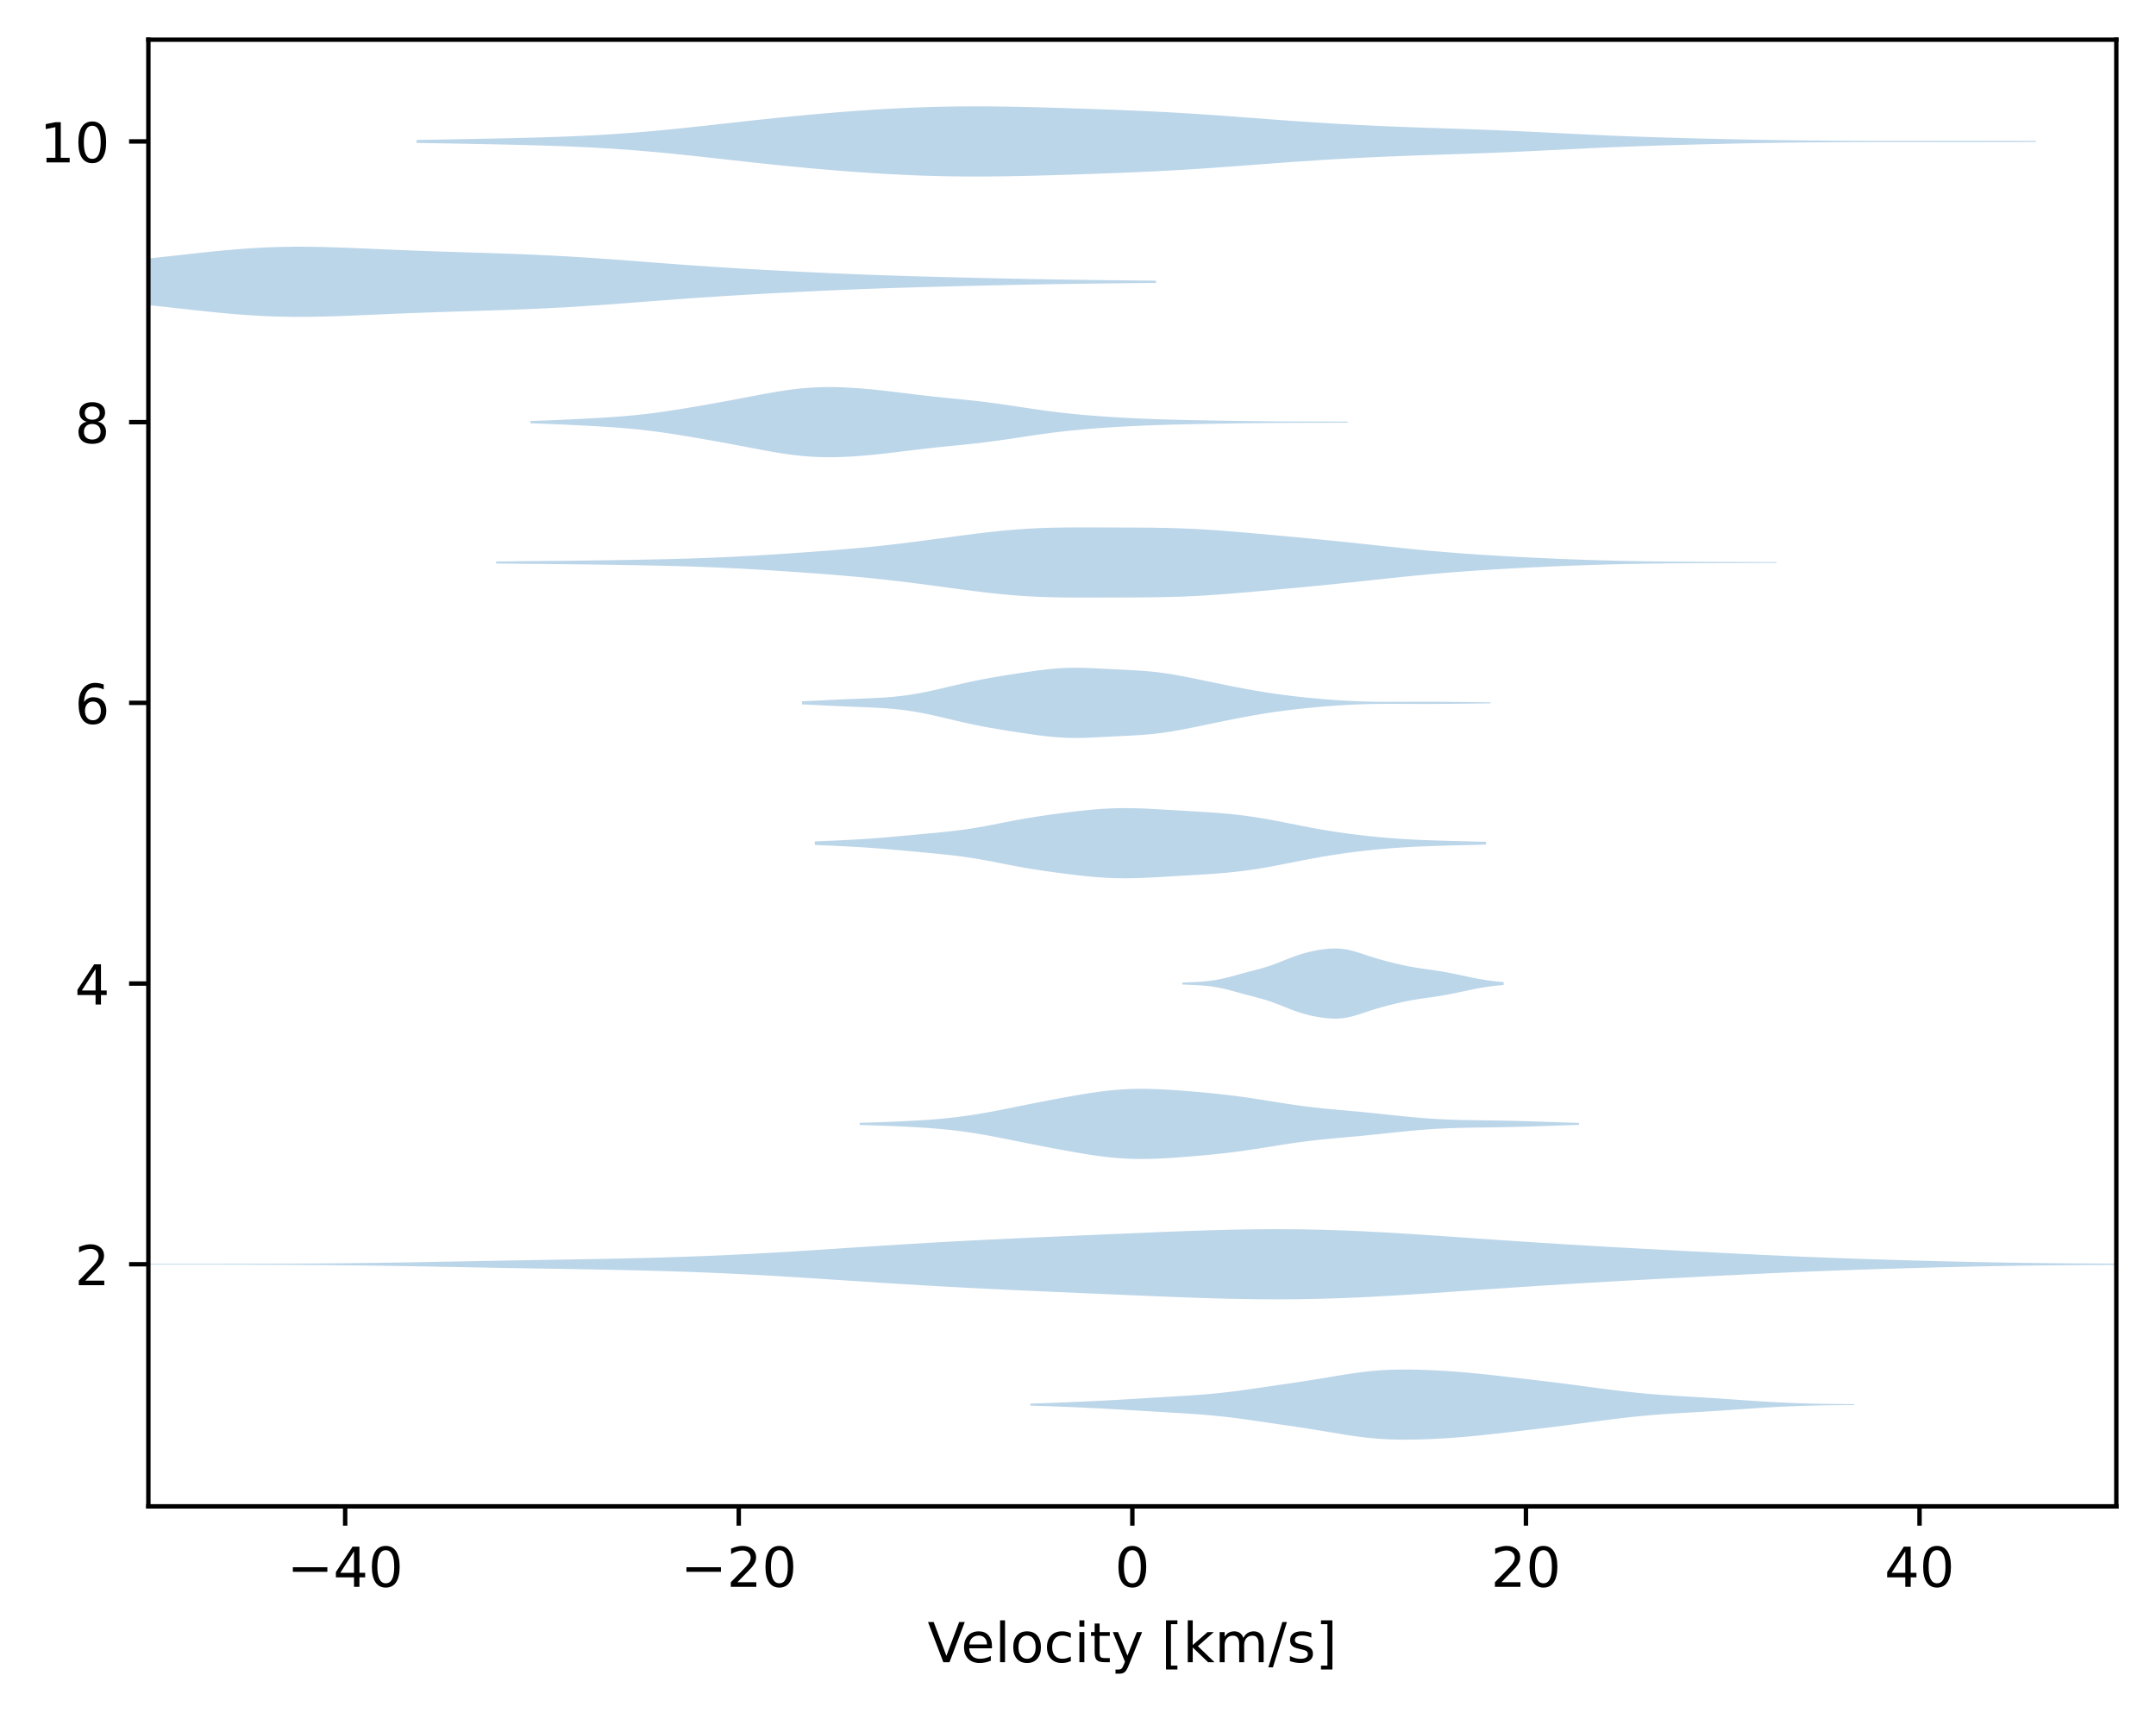 <?xml version="1.0" encoding="utf-8" standalone="no"?>
<!DOCTYPE svg PUBLIC "-//W3C//DTD SVG 1.1//EN"
  "http://www.w3.org/Graphics/SVG/1.1/DTD/svg11.dtd">
<!-- Created with matplotlib (https://matplotlib.org/) -->
<svg height="310.868pt" version="1.1" viewBox="0 0 391.245 310.868" width="391.245pt" xmlns="http://www.w3.org/2000/svg" xmlns:xlink="http://www.w3.org/1999/xlink">
 <defs>
  <style type="text/css">*{stroke-linecap:butt;stroke-linejoin:round;}</style>
 </defs>
 <g id="figure_1">
  <g id="patch_1">
   <path d="M 0 310.868 
L 391.245 310.868 
L 391.245 0 
L 0 0 
z
" style="fill:#ffffff;"/>
  </g>
  <g id="axes_1">
   <g id="patch_2">
    <path d="M 26.925 273.312 
L 384.045 273.312 
L 384.045 7.2 
L 26.925 7.2 
z
" style="fill:#ffffff;"/>
   </g>
   <g id="PolyCollection_1">
    <path clip-path="url(#p0b1b091cc1)" d="M 186.973 254.659 
L 186.973 255.04 
L 188.484 255.083 
L 189.994 255.132 
L 191.505 255.186 
L 193.015 255.245 
L 194.526 255.307 
L 196.036 255.374 
L 197.547 255.444 
L 199.057 255.518 
L 200.568 255.595 
L 202.078 255.677 
L 203.589 255.763 
L 205.099 255.852 
L 206.61 255.944 
L 208.12 256.036 
L 209.631 256.128 
L 211.141 256.219 
L 212.652 256.309 
L 214.162 256.399 
L 215.673 256.493 
L 217.183 256.595 
L 218.694 256.711 
L 220.204 256.844 
L 221.715 256.997 
L 223.225 257.171 
L 224.735 257.364 
L 226.246 257.571 
L 227.756 257.787 
L 229.267 258.008 
L 230.777 258.229 
L 232.288 258.449 
L 233.798 258.67 
L 235.309 258.893 
L 236.819 259.123 
L 238.33 259.36 
L 239.84 259.607 
L 241.351 259.859 
L 242.861 260.111 
L 244.372 260.355 
L 245.882 260.581 
L 247.393 260.78 
L 248.903 260.944 
L 250.414 261.069 
L 251.924 261.154 
L 253.435 261.202 
L 254.945 261.216 
L 256.456 261.202 
L 257.966 261.164 
L 259.477 261.108 
L 260.987 261.034 
L 262.498 260.945 
L 264.008 260.84 
L 265.519 260.72 
L 267.029 260.586 
L 268.54 260.438 
L 270.05 260.28 
L 271.561 260.114 
L 273.071 259.943 
L 274.582 259.769 
L 276.092 259.594 
L 277.602 259.417 
L 279.113 259.238 
L 280.623 259.056 
L 282.134 258.87 
L 283.644 258.68 
L 285.155 258.485 
L 286.665 258.287 
L 288.176 258.087 
L 289.686 257.886 
L 291.197 257.688 
L 292.707 257.495 
L 294.218 257.312 
L 295.728 257.14 
L 297.239 256.981 
L 298.749 256.839 
L 300.26 256.711 
L 301.77 256.598 
L 303.281 256.496 
L 304.791 256.401 
L 306.302 256.311 
L 307.812 256.222 
L 309.323 256.13 
L 310.833 256.034 
L 312.344 255.934 
L 313.854 255.83 
L 315.365 255.725 
L 316.875 255.62 
L 318.386 255.518 
L 319.896 255.421 
L 321.407 255.332 
L 322.917 255.252 
L 324.428 255.181 
L 325.938 255.121 
L 327.448 255.071 
L 328.959 255.031 
L 330.469 254.999 
L 331.98 254.974 
L 333.49 254.955 
L 335.001 254.94 
L 336.511 254.928 
L 336.511 254.771 
L 336.511 254.771 
L 335.001 254.759 
L 333.49 254.745 
L 331.98 254.726 
L 330.469 254.701 
L 328.959 254.669 
L 327.448 254.628 
L 325.938 254.578 
L 324.428 254.518 
L 322.917 254.448 
L 321.407 254.367 
L 319.896 254.278 
L 318.386 254.182 
L 316.875 254.08 
L 315.365 253.975 
L 313.854 253.869 
L 312.344 253.766 
L 310.833 253.666 
L 309.323 253.57 
L 307.812 253.478 
L 306.302 253.388 
L 304.791 253.298 
L 303.281 253.204 
L 301.77 253.102 
L 300.26 252.988 
L 298.749 252.861 
L 297.239 252.718 
L 295.728 252.56 
L 294.218 252.388 
L 292.707 252.204 
L 291.197 252.011 
L 289.686 251.813 
L 288.176 251.613 
L 286.665 251.412 
L 285.155 251.214 
L 283.644 251.02 
L 282.134 250.829 
L 280.623 250.644 
L 279.113 250.462 
L 277.602 250.283 
L 276.092 250.106 
L 274.582 249.93 
L 273.071 249.756 
L 271.561 249.585 
L 270.05 249.419 
L 268.54 249.261 
L 267.029 249.114 
L 265.519 248.979 
L 264.008 248.859 
L 262.498 248.754 
L 260.987 248.665 
L 259.477 248.592 
L 257.966 248.535 
L 256.456 248.498 
L 254.945 248.483 
L 253.435 248.497 
L 251.924 248.545 
L 250.414 248.63 
L 248.903 248.755 
L 247.393 248.92 
L 245.882 249.118 
L 244.372 249.344 
L 242.861 249.588 
L 241.351 249.84 
L 239.84 250.093 
L 238.33 250.339 
L 236.819 250.577 
L 235.309 250.806 
L 233.798 251.029 
L 232.288 251.25 
L 230.777 251.47 
L 229.267 251.692 
L 227.756 251.912 
L 226.246 252.128 
L 224.735 252.335 
L 223.225 252.528 
L 221.715 252.702 
L 220.204 252.855 
L 218.694 252.989 
L 217.183 253.104 
L 215.673 253.207 
L 214.162 253.301 
L 212.652 253.391 
L 211.141 253.48 
L 209.631 253.571 
L 208.12 253.663 
L 206.61 253.756 
L 205.099 253.847 
L 203.589 253.937 
L 202.078 254.023 
L 200.568 254.104 
L 199.057 254.182 
L 197.547 254.255 
L 196.036 254.326 
L 194.526 254.392 
L 193.015 254.455 
L 191.505 254.513 
L 189.994 254.567 
L 188.484 254.616 
L 186.973 254.659 
z
" style="fill:#1f77b4;fill-opacity:0.3;"/>
   </g>
   <g id="PolyCollection_2">
    <path clip-path="url(#p0b1b091cc1)" d="M 12.787 229.322 
L 12.787 229.447 
L 16.771 229.451 
L 20.755 229.453 
L 24.739 229.455 
L 28.723 229.456 
L 32.707 229.457 
L 36.692 229.46 
L 40.676 229.463 
L 44.66 229.469 
L 48.644 229.479 
L 52.628 229.494 
L 56.612 229.516 
L 60.596 229.548 
L 64.581 229.59 
L 68.565 229.643 
L 72.549 229.705 
L 76.533 229.775 
L 80.517 229.848 
L 84.501 229.923 
L 88.485 229.997 
L 92.47 230.068 
L 96.454 230.137 
L 100.438 230.203 
L 104.422 230.27 
L 108.406 230.341 
L 112.39 230.421 
L 116.374 230.512 
L 120.359 230.621 
L 124.343 230.749 
L 128.327 230.899 
L 132.311 231.074 
L 136.295 231.272 
L 140.279 231.492 
L 144.263 231.731 
L 148.248 231.984 
L 152.232 232.244 
L 156.216 232.506 
L 160.2 232.764 
L 164.184 233.013 
L 168.168 233.251 
L 172.152 233.475 
L 176.137 233.686 
L 180.121 233.885 
L 184.105 234.075 
L 188.089 234.256 
L 192.073 234.433 
L 196.057 234.606 
L 200.041 234.779 
L 204.026 234.95 
L 208.01 235.12 
L 211.994 235.283 
L 215.978 235.433 
L 219.962 235.564 
L 223.946 235.666 
L 227.93 235.73 
L 231.915 235.751 
L 235.899 235.723 
L 239.883 235.644 
L 243.867 235.516 
L 247.851 235.342 
L 251.835 235.13 
L 255.819 234.889 
L 259.804 234.626 
L 263.788 234.353 
L 267.772 234.076 
L 271.756 233.802 
L 275.74 233.534 
L 279.724 233.275 
L 283.708 233.025 
L 287.693 232.786 
L 291.677 232.555 
L 295.661 232.332 
L 299.645 232.116 
L 303.629 231.904 
L 307.613 231.696 
L 311.597 231.49 
L 315.582 231.29 
L 319.566 231.096 
L 323.55 230.912 
L 327.534 230.741 
L 331.518 230.583 
L 335.502 230.438 
L 339.486 230.304 
L 343.471 230.18 
L 347.455 230.065 
L 351.439 229.958 
L 355.423 229.86 
L 359.407 229.773 
L 363.391 229.698 
L 367.375 229.636 
L 371.36 229.587 
L 375.344 229.549 
L 379.328 229.522 
L 383.312 229.503 
L 387.296 229.49 
L 391.28 229.481 
L 395.264 229.475 
L 399.249 229.469 
L 403.233 229.463 
L 407.217 229.456 
L 407.217 229.312 
L 407.217 229.312 
L 403.233 229.306 
L 399.249 229.3 
L 395.264 229.294 
L 391.28 229.287 
L 387.296 229.278 
L 383.312 229.266 
L 379.328 229.247 
L 375.344 229.22 
L 371.36 229.182 
L 367.375 229.133 
L 363.391 229.071 
L 359.407 228.996 
L 355.423 228.909 
L 351.439 228.811 
L 347.455 228.704 
L 343.471 228.589 
L 339.486 228.465 
L 335.502 228.331 
L 331.518 228.186 
L 327.534 228.028 
L 323.55 227.857 
L 319.566 227.673 
L 315.582 227.479 
L 311.597 227.278 
L 307.613 227.073 
L 303.629 226.865 
L 299.645 226.653 
L 295.661 226.436 
L 291.677 226.214 
L 287.693 225.983 
L 283.708 225.743 
L 279.724 225.494 
L 275.74 225.235 
L 271.756 224.967 
L 267.772 224.693 
L 263.788 224.416 
L 259.804 224.143 
L 255.819 223.88 
L 251.835 223.638 
L 247.851 223.426 
L 243.867 223.253 
L 239.883 223.125 
L 235.899 223.046 
L 231.915 223.018 
L 227.93 223.039 
L 223.946 223.103 
L 219.962 223.205 
L 215.978 223.336 
L 211.994 223.486 
L 208.01 223.649 
L 204.026 223.819 
L 200.041 223.99 
L 196.057 224.163 
L 192.073 224.336 
L 188.089 224.513 
L 184.105 224.694 
L 180.121 224.884 
L 176.137 225.083 
L 172.152 225.294 
L 168.168 225.518 
L 164.184 225.755 
L 160.2 226.005 
L 156.216 226.263 
L 152.232 226.525 
L 148.248 226.785 
L 144.263 227.038 
L 140.279 227.277 
L 136.295 227.497 
L 132.311 227.695 
L 128.327 227.87 
L 124.343 228.02 
L 120.359 228.148 
L 116.374 228.256 
L 112.39 228.348 
L 108.406 228.427 
L 104.422 228.499 
L 100.438 228.566 
L 96.454 228.632 
L 92.47 228.701 
L 88.485 228.772 
L 84.501 228.845 
L 80.517 228.92 
L 76.533 228.994 
L 72.549 229.064 
L 68.565 229.126 
L 64.581 229.178 
L 60.596 229.221 
L 56.612 229.252 
L 52.628 229.275 
L 48.644 229.29 
L 44.66 229.3 
L 40.676 229.306 
L 36.692 229.309 
L 32.707 229.311 
L 28.723 229.313 
L 24.739 229.314 
L 20.755 229.316 
L 16.771 229.318 
L 12.787 229.322 
z
" style="fill:#1f77b4;fill-opacity:0.3;"/>
   </g>
   <g id="PolyCollection_3">
    <path clip-path="url(#p0b1b091cc1)" d="M 156.002 203.721 
L 156.002 204.118 
L 157.321 204.155 
L 158.639 204.195 
L 159.958 204.24 
L 161.277 204.288 
L 162.595 204.341 
L 163.914 204.4 
L 165.233 204.466 
L 166.551 204.54 
L 167.87 204.624 
L 169.189 204.72 
L 170.507 204.83 
L 171.826 204.956 
L 173.145 205.1 
L 174.463 205.263 
L 175.782 205.446 
L 177.101 205.649 
L 178.419 205.871 
L 179.738 206.108 
L 181.057 206.358 
L 182.375 206.617 
L 183.694 206.881 
L 185.013 207.148 
L 186.331 207.414 
L 187.65 207.676 
L 188.969 207.935 
L 190.287 208.189 
L 191.606 208.438 
L 192.925 208.682 
L 194.243 208.92 
L 195.562 209.151 
L 196.881 209.371 
L 198.199 209.576 
L 199.518 209.763 
L 200.837 209.926 
L 202.155 210.062 
L 203.474 210.166 
L 204.793 210.238 
L 206.111 210.277 
L 207.43 210.285 
L 208.749 210.266 
L 210.067 210.222 
L 211.386 210.158 
L 212.705 210.077 
L 214.023 209.985 
L 215.342 209.883 
L 216.661 209.774 
L 217.979 209.659 
L 219.298 209.536 
L 220.617 209.405 
L 221.935 209.264 
L 223.254 209.11 
L 224.573 208.944 
L 225.891 208.763 
L 227.21 208.57 
L 228.529 208.367 
L 229.847 208.157 
L 231.166 207.944 
L 232.485 207.734 
L 233.803 207.53 
L 235.122 207.337 
L 236.441 207.158 
L 237.759 206.993 
L 239.078 206.842 
L 240.397 206.705 
L 241.715 206.577 
L 243.034 206.456 
L 244.353 206.337 
L 245.671 206.218 
L 246.99 206.095 
L 248.309 205.966 
L 249.627 205.833 
L 250.946 205.695 
L 252.265 205.554 
L 253.583 205.415 
L 254.902 205.28 
L 256.221 205.153 
L 257.539 205.036 
L 258.858 204.933 
L 260.177 204.844 
L 261.495 204.77 
L 262.814 204.71 
L 264.133 204.664 
L 265.451 204.629 
L 266.77 204.603 
L 268.089 204.583 
L 269.407 204.565 
L 270.726 204.548 
L 272.045 204.528 
L 273.363 204.504 
L 274.682 204.475 
L 276.001 204.441 
L 277.319 204.403 
L 278.638 204.36 
L 279.957 204.316 
L 281.275 204.27 
L 282.594 204.225 
L 283.913 204.181 
L 285.231 204.14 
L 286.55 204.103 
L 286.55 203.735 
L 286.55 203.735 
L 285.231 203.698 
L 283.913 203.657 
L 282.594 203.614 
L 281.275 203.569 
L 279.957 203.523 
L 278.638 203.478 
L 277.319 203.436 
L 276.001 203.397 
L 274.682 203.363 
L 273.363 203.334 
L 272.045 203.311 
L 270.726 203.291 
L 269.407 203.273 
L 268.089 203.255 
L 266.77 203.235 
L 265.451 203.209 
L 264.133 203.174 
L 262.814 203.128 
L 261.495 203.069 
L 260.177 202.995 
L 258.858 202.906 
L 257.539 202.802 
L 256.221 202.685 
L 254.902 202.558 
L 253.583 202.423 
L 252.265 202.284 
L 250.946 202.144 
L 249.627 202.006 
L 248.309 201.872 
L 246.99 201.744 
L 245.671 201.62 
L 244.353 201.501 
L 243.034 201.382 
L 241.715 201.261 
L 240.397 201.134 
L 239.078 200.996 
L 237.759 200.845 
L 236.441 200.68 
L 235.122 200.501 
L 233.803 200.308 
L 232.485 200.104 
L 231.166 199.894 
L 229.847 199.682 
L 228.529 199.471 
L 227.21 199.268 
L 225.891 199.075 
L 224.573 198.895 
L 223.254 198.728 
L 221.935 198.575 
L 220.617 198.433 
L 219.298 198.302 
L 217.979 198.18 
L 216.661 198.064 
L 215.342 197.955 
L 214.023 197.853 
L 212.705 197.761 
L 211.386 197.681 
L 210.067 197.617 
L 208.749 197.573 
L 207.43 197.553 
L 206.111 197.561 
L 204.793 197.6 
L 203.474 197.672 
L 202.155 197.777 
L 200.837 197.912 
L 199.518 198.075 
L 198.199 198.262 
L 196.881 198.468 
L 195.562 198.688 
L 194.243 198.918 
L 192.925 199.157 
L 191.606 199.401 
L 190.287 199.65 
L 188.969 199.903 
L 187.65 200.162 
L 186.331 200.425 
L 185.013 200.69 
L 183.694 200.957 
L 182.375 201.221 
L 181.057 201.481 
L 179.738 201.731 
L 178.419 201.968 
L 177.101 202.189 
L 175.782 202.392 
L 174.463 202.575 
L 173.145 202.739 
L 171.826 202.883 
L 170.507 203.009 
L 169.189 203.119 
L 167.87 203.214 
L 166.551 203.298 
L 165.233 203.372 
L 163.914 203.438 
L 162.595 203.497 
L 161.277 203.55 
L 159.958 203.599 
L 158.639 203.643 
L 157.321 203.684 
L 156.002 203.721 
z
" style="fill:#1f77b4;fill-opacity:0.3;"/>
   </g>
   <g id="PolyCollection_4">
    <path clip-path="url(#p0b1b091cc1)" d="M 214.555 178.271 
L 214.555 178.637 
L 215.144 178.658 
L 215.733 178.681 
L 216.322 178.705 
L 216.91 178.733 
L 217.499 178.766 
L 218.088 178.806 
L 218.677 178.855 
L 219.266 178.916 
L 219.855 178.99 
L 220.444 179.078 
L 221.033 179.18 
L 221.622 179.298 
L 222.211 179.429 
L 222.799 179.572 
L 223.388 179.725 
L 223.977 179.884 
L 224.566 180.047 
L 225.155 180.209 
L 225.744 180.37 
L 226.333 180.527 
L 226.922 180.681 
L 227.511 180.834 
L 228.1 180.988 
L 228.689 181.147 
L 229.277 181.314 
L 229.866 181.493 
L 230.455 181.685 
L 231.044 181.891 
L 231.633 182.111 
L 232.222 182.34 
L 232.811 182.575 
L 233.4 182.812 
L 233.989 183.045 
L 234.578 183.27 
L 235.166 183.483 
L 235.755 183.681 
L 236.344 183.864 
L 236.933 184.03 
L 237.522 184.181 
L 238.111 184.315 
L 238.7 184.436 
L 239.289 184.542 
L 239.878 184.634 
L 240.467 184.71 
L 241.056 184.768 
L 241.644 184.806 
L 242.233 184.82 
L 242.822 184.808 
L 243.411 184.766 
L 244 184.693 
L 244.589 184.59 
L 245.178 184.458 
L 245.767 184.302 
L 246.356 184.126 
L 246.945 183.938 
L 247.533 183.743 
L 248.122 183.546 
L 248.711 183.353 
L 249.3 183.167 
L 249.889 182.988 
L 250.478 182.818 
L 251.067 182.655 
L 251.656 182.498 
L 252.245 182.347 
L 252.834 182.201 
L 253.423 182.059 
L 254.011 181.923 
L 254.6 181.792 
L 255.189 181.669 
L 255.778 181.553 
L 256.367 181.445 
L 256.956 181.345 
L 257.545 181.252 
L 258.134 181.165 
L 258.723 181.081 
L 259.312 180.999 
L 259.9 180.915 
L 260.489 180.828 
L 261.078 180.737 
L 261.667 180.64 
L 262.256 180.537 
L 262.845 180.428 
L 263.434 180.314 
L 264.023 180.195 
L 264.612 180.072 
L 265.201 179.947 
L 265.79 179.821 
L 266.378 179.695 
L 266.967 179.572 
L 267.556 179.452 
L 268.145 179.339 
L 268.734 179.232 
L 269.323 179.133 
L 269.912 179.043 
L 270.501 178.961 
L 271.09 178.889 
L 271.679 178.824 
L 272.267 178.767 
L 272.856 178.718 
L 272.856 178.19 
L 272.856 178.19 
L 272.267 178.14 
L 271.679 178.084 
L 271.09 178.019 
L 270.501 177.947 
L 269.912 177.865 
L 269.323 177.775 
L 268.734 177.676 
L 268.145 177.569 
L 267.556 177.455 
L 266.967 177.336 
L 266.378 177.213 
L 265.79 177.087 
L 265.201 176.961 
L 264.612 176.836 
L 264.023 176.713 
L 263.434 176.594 
L 262.845 176.479 
L 262.256 176.371 
L 261.667 176.268 
L 261.078 176.171 
L 260.489 176.08 
L 259.9 175.993 
L 259.312 175.909 
L 258.723 175.827 
L 258.134 175.743 
L 257.545 175.656 
L 256.956 175.563 
L 256.367 175.463 
L 255.778 175.355 
L 255.189 175.239 
L 254.6 175.116 
L 254.011 174.985 
L 253.423 174.848 
L 252.834 174.707 
L 252.245 174.56 
L 251.656 174.409 
L 251.067 174.253 
L 250.478 174.09 
L 249.889 173.92 
L 249.3 173.741 
L 248.711 173.555 
L 248.122 173.362 
L 247.533 173.165 
L 246.945 172.97 
L 246.356 172.781 
L 245.767 172.606 
L 245.178 172.45 
L 244.589 172.318 
L 244 172.215 
L 243.411 172.142 
L 242.822 172.1 
L 242.233 172.088 
L 241.644 172.102 
L 241.056 172.14 
L 240.467 172.198 
L 239.878 172.274 
L 239.289 172.366 
L 238.7 172.472 
L 238.111 172.592 
L 237.522 172.727 
L 236.933 172.878 
L 236.344 173.044 
L 235.755 173.227 
L 235.166 173.425 
L 234.578 173.638 
L 233.989 173.863 
L 233.4 174.096 
L 232.811 174.333 
L 232.222 174.568 
L 231.633 174.797 
L 231.044 175.016 
L 230.455 175.223 
L 229.866 175.415 
L 229.277 175.594 
L 228.689 175.761 
L 228.1 175.92 
L 227.511 176.074 
L 226.922 176.226 
L 226.333 176.381 
L 225.744 176.538 
L 225.155 176.698 
L 224.566 176.861 
L 223.977 177.024 
L 223.388 177.183 
L 222.799 177.336 
L 222.211 177.479 
L 221.622 177.61 
L 221.033 177.727 
L 220.444 177.83 
L 219.855 177.918 
L 219.266 177.992 
L 218.677 178.053 
L 218.088 178.102 
L 217.499 178.142 
L 216.91 178.175 
L 216.322 178.203 
L 215.733 178.227 
L 215.144 178.249 
L 214.555 178.271 
z
" style="fill:#1f77b4;fill-opacity:0.3;"/>
   </g>
   <g id="PolyCollection_5">
    <path clip-path="url(#p0b1b091cc1)" d="M 147.866 152.663 
L 147.866 153.315 
L 149.096 153.364 
L 150.326 153.416 
L 151.556 153.47 
L 152.787 153.529 
L 154.017 153.592 
L 155.247 153.66 
L 156.477 153.734 
L 157.708 153.815 
L 158.938 153.904 
L 160.168 154.001 
L 161.398 154.103 
L 162.628 154.211 
L 163.859 154.323 
L 165.089 154.436 
L 166.319 154.55 
L 167.549 154.664 
L 168.78 154.779 
L 170.01 154.896 
L 171.24 155.018 
L 172.47 155.15 
L 173.701 155.295 
L 174.931 155.457 
L 176.161 155.639 
L 177.391 155.839 
L 178.622 156.057 
L 179.852 156.288 
L 181.082 156.528 
L 182.312 156.769 
L 183.543 157.008 
L 184.773 157.238 
L 186.003 157.457 
L 187.233 157.663 
L 188.464 157.858 
L 189.694 158.041 
L 190.924 158.215 
L 192.154 158.382 
L 193.384 158.541 
L 194.615 158.694 
L 195.845 158.838 
L 197.075 158.97 
L 198.305 159.087 
L 199.536 159.187 
L 200.766 159.265 
L 201.996 159.319 
L 203.226 159.349 
L 204.457 159.355 
L 205.687 159.339 
L 206.917 159.303 
L 208.147 159.252 
L 209.378 159.19 
L 210.608 159.12 
L 211.838 159.048 
L 213.068 158.975 
L 214.299 158.902 
L 215.529 158.831 
L 216.759 158.76 
L 217.989 158.687 
L 219.22 158.609 
L 220.45 158.524 
L 221.68 158.427 
L 222.91 158.317 
L 224.14 158.191 
L 225.371 158.047 
L 226.601 157.885 
L 227.831 157.703 
L 229.061 157.504 
L 230.292 157.289 
L 231.522 157.061 
L 232.752 156.824 
L 233.982 156.581 
L 235.213 156.336 
L 236.443 156.094 
L 237.673 155.858 
L 238.903 155.631 
L 240.134 155.415 
L 241.364 155.21 
L 242.594 155.019 
L 243.824 154.839 
L 245.055 154.672 
L 246.285 154.517 
L 247.515 154.373 
L 248.745 154.24 
L 249.976 154.117 
L 251.206 154.005 
L 252.436 153.905 
L 253.666 153.815 
L 254.896 153.735 
L 256.127 153.665 
L 257.357 153.605 
L 258.587 153.553 
L 259.817 153.507 
L 261.048 153.467 
L 262.278 153.431 
L 263.508 153.397 
L 264.738 153.365 
L 265.969 153.333 
L 267.199 153.301 
L 268.429 153.269 
L 269.659 153.237 
L 269.659 152.74 
L 269.659 152.74 
L 268.429 152.708 
L 267.199 152.676 
L 265.969 152.644 
L 264.738 152.613 
L 263.508 152.58 
L 262.278 152.547 
L 261.048 152.51 
L 259.817 152.47 
L 258.587 152.425 
L 257.357 152.372 
L 256.127 152.312 
L 254.896 152.242 
L 253.666 152.163 
L 252.436 152.073 
L 251.206 151.972 
L 249.976 151.86 
L 248.745 151.738 
L 247.515 151.605 
L 246.285 151.46 
L 245.055 151.305 
L 243.824 151.138 
L 242.594 150.959 
L 241.364 150.767 
L 240.134 150.563 
L 238.903 150.346 
L 237.673 150.119 
L 236.443 149.883 
L 235.213 149.641 
L 233.982 149.396 
L 232.752 149.153 
L 231.522 148.916 
L 230.292 148.688 
L 229.061 148.473 
L 227.831 148.274 
L 226.601 148.093 
L 225.371 147.93 
L 224.14 147.786 
L 222.91 147.66 
L 221.68 147.55 
L 220.45 147.454 
L 219.22 147.368 
L 217.989 147.291 
L 216.759 147.218 
L 215.529 147.146 
L 214.299 147.075 
L 213.068 147.003 
L 211.838 146.93 
L 210.608 146.857 
L 209.378 146.788 
L 208.147 146.725 
L 206.917 146.674 
L 205.687 146.639 
L 204.457 146.622 
L 203.226 146.628 
L 201.996 146.658 
L 200.766 146.713 
L 199.536 146.791 
L 198.305 146.89 
L 197.075 147.007 
L 195.845 147.14 
L 194.615 147.283 
L 193.384 147.436 
L 192.154 147.596 
L 190.924 147.762 
L 189.694 147.936 
L 188.464 148.12 
L 187.233 148.314 
L 186.003 148.52 
L 184.773 148.739 
L 183.543 148.97 
L 182.312 149.208 
L 181.082 149.45 
L 179.852 149.689 
L 178.622 149.92 
L 177.391 150.138 
L 176.161 150.339 
L 174.931 150.52 
L 173.701 150.682 
L 172.47 150.827 
L 171.24 150.959 
L 170.01 151.081 
L 168.78 151.198 
L 167.549 151.313 
L 166.319 151.427 
L 165.089 151.541 
L 163.859 151.654 
L 162.628 151.766 
L 161.398 151.874 
L 160.168 151.977 
L 158.938 152.073 
L 157.708 152.162 
L 156.477 152.243 
L 155.247 152.318 
L 154.017 152.386 
L 152.787 152.448 
L 151.556 152.507 
L 150.326 152.562 
L 149.096 152.613 
L 147.866 152.663 
z
" style="fill:#1f77b4;fill-opacity:0.3;"/>
   </g>
   <g id="PolyCollection_6">
    <path clip-path="url(#p0b1b091cc1)" d="M 145.531 127.242 
L 145.531 127.805 
L 146.793 127.861 
L 148.055 127.921 
L 149.317 127.983 
L 150.579 128.044 
L 151.841 128.104 
L 153.103 128.161 
L 154.366 128.215 
L 155.628 128.266 
L 156.89 128.316 
L 158.152 128.37 
L 159.414 128.433 
L 160.676 128.51 
L 161.938 128.609 
L 163.2 128.735 
L 164.462 128.892 
L 165.724 129.081 
L 166.986 129.303 
L 168.248 129.554 
L 169.51 129.827 
L 170.772 130.118 
L 172.034 130.416 
L 173.296 130.716 
L 174.558 131.009 
L 175.82 131.291 
L 177.083 131.557 
L 178.345 131.805 
L 179.607 132.037 
L 180.869 132.255 
L 182.131 132.463 
L 183.393 132.663 
L 184.655 132.859 
L 185.917 133.051 
L 187.179 133.236 
L 188.441 133.41 
L 189.703 133.566 
L 190.965 133.697 
L 192.227 133.797 
L 193.489 133.861 
L 194.751 133.89 
L 196.013 133.885 
L 197.275 133.852 
L 198.537 133.8 
L 199.8 133.738 
L 201.062 133.672 
L 202.324 133.608 
L 203.586 133.546 
L 204.848 133.484 
L 206.11 133.415 
L 207.372 133.332 
L 208.634 133.227 
L 209.896 133.096 
L 211.158 132.935 
L 212.42 132.745 
L 213.682 132.53 
L 214.944 132.294 
L 216.206 132.044 
L 217.468 131.785 
L 218.73 131.523 
L 219.992 131.26 
L 221.254 130.998 
L 222.517 130.741 
L 223.779 130.489 
L 225.041 130.244 
L 226.303 130.008 
L 227.565 129.782 
L 228.827 129.568 
L 230.089 129.366 
L 231.351 129.179 
L 232.613 129.004 
L 233.875 128.843 
L 235.137 128.693 
L 236.399 128.554 
L 237.661 128.426 
L 238.923 128.306 
L 240.185 128.196 
L 241.447 128.096 
L 242.709 128.005 
L 243.971 127.926 
L 245.233 127.859 
L 246.496 127.804 
L 247.758 127.763 
L 249.02 127.733 
L 250.282 127.716 
L 251.544 127.707 
L 252.806 127.706 
L 254.068 127.71 
L 255.33 127.716 
L 256.592 127.721 
L 257.854 127.724 
L 259.116 127.724 
L 260.378 127.72 
L 261.64 127.712 
L 262.902 127.701 
L 264.164 127.687 
L 265.426 127.672 
L 266.688 127.657 
L 267.95 127.643 
L 269.213 127.629 
L 270.475 127.615 
L 270.475 127.431 
L 270.475 127.431 
L 269.213 127.418 
L 267.95 127.404 
L 266.688 127.389 
L 265.426 127.374 
L 264.164 127.36 
L 262.902 127.346 
L 261.64 127.335 
L 260.378 127.327 
L 259.116 127.322 
L 257.854 127.322 
L 256.592 127.325 
L 255.33 127.331 
L 254.068 127.337 
L 252.806 127.34 
L 251.544 127.339 
L 250.282 127.331 
L 249.02 127.313 
L 247.758 127.284 
L 246.496 127.243 
L 245.233 127.188 
L 243.971 127.121 
L 242.709 127.041 
L 241.447 126.951 
L 240.185 126.85 
L 238.923 126.74 
L 237.661 126.621 
L 236.399 126.493 
L 235.137 126.354 
L 233.875 126.204 
L 232.613 126.043 
L 231.351 125.868 
L 230.089 125.68 
L 228.827 125.479 
L 227.565 125.265 
L 226.303 125.039 
L 225.041 124.802 
L 223.779 124.557 
L 222.517 124.306 
L 221.254 124.048 
L 219.992 123.787 
L 218.73 123.524 
L 217.468 123.261 
L 216.206 123.003 
L 214.944 122.753 
L 213.682 122.517 
L 212.42 122.302 
L 211.158 122.112 
L 209.896 121.951 
L 208.634 121.82 
L 207.372 121.715 
L 206.11 121.632 
L 204.848 121.563 
L 203.586 121.5 
L 202.324 121.439 
L 201.062 121.375 
L 199.8 121.309 
L 198.537 121.247 
L 197.275 121.195 
L 196.013 121.162 
L 194.751 121.157 
L 193.489 121.185 
L 192.227 121.25 
L 190.965 121.349 
L 189.703 121.48 
L 188.441 121.636 
L 187.179 121.81 
L 185.917 121.996 
L 184.655 122.187 
L 183.393 122.384 
L 182.131 122.584 
L 180.869 122.792 
L 179.607 123.01 
L 178.345 123.242 
L 177.083 123.49 
L 175.82 123.756 
L 174.558 124.037 
L 173.296 124.331 
L 172.034 124.63 
L 170.772 124.929 
L 169.51 125.219 
L 168.248 125.493 
L 166.986 125.744 
L 165.724 125.965 
L 164.462 126.155 
L 163.2 126.312 
L 161.938 126.438 
L 160.676 126.537 
L 159.414 126.614 
L 158.152 126.677 
L 156.89 126.731 
L 155.628 126.781 
L 154.366 126.832 
L 153.103 126.886 
L 151.841 126.943 
L 150.579 127.002 
L 149.317 127.064 
L 148.055 127.125 
L 146.793 127.185 
L 145.531 127.242 
z
" style="fill:#1f77b4;fill-opacity:0.3;"/>
   </g>
   <g id="PolyCollection_7">
    <path clip-path="url(#p0b1b091cc1)" d="M 90.016 101.878 
L 90.016 102.238 
L 92.363 102.264 
L 94.71 102.289 
L 97.057 102.313 
L 99.404 102.337 
L 101.751 102.362 
L 104.098 102.387 
L 106.445 102.415 
L 108.792 102.446 
L 111.139 102.479 
L 113.486 102.517 
L 115.833 102.558 
L 118.18 102.605 
L 120.527 102.657 
L 122.874 102.717 
L 125.221 102.787 
L 127.568 102.867 
L 129.915 102.959 
L 132.262 103.064 
L 134.609 103.182 
L 136.956 103.312 
L 139.303 103.453 
L 141.65 103.603 
L 143.997 103.761 
L 146.344 103.926 
L 148.691 104.098 
L 151.038 104.279 
L 153.385 104.473 
L 155.732 104.682 
L 158.079 104.909 
L 160.426 105.156 
L 162.773 105.423 
L 165.12 105.708 
L 167.467 106.009 
L 169.814 106.32 
L 172.161 106.637 
L 174.508 106.951 
L 176.855 107.255 
L 179.202 107.539 
L 181.549 107.792 
L 183.896 108.006 
L 186.243 108.174 
L 188.59 108.295 
L 190.937 108.371 
L 193.284 108.411 
L 195.631 108.424 
L 197.978 108.423 
L 200.325 108.416 
L 202.672 108.409 
L 205.019 108.402 
L 207.366 108.39 
L 209.713 108.366 
L 212.06 108.322 
L 214.407 108.251 
L 216.754 108.148 
L 219.101 108.015 
L 221.448 107.853 
L 223.795 107.669 
L 226.142 107.47 
L 228.489 107.261 
L 230.836 107.048 
L 233.183 106.833 
L 235.53 106.616 
L 237.877 106.395 
L 240.224 106.168 
L 242.571 105.933 
L 244.918 105.691 
L 247.265 105.442 
L 249.612 105.189 
L 251.959 104.937 
L 254.306 104.691 
L 256.653 104.454 
L 259 104.231 
L 261.347 104.022 
L 263.694 103.83 
L 266.041 103.654 
L 268.388 103.492 
L 270.735 103.343 
L 273.082 103.205 
L 275.429 103.076 
L 277.776 102.957 
L 280.123 102.846 
L 282.47 102.743 
L 284.817 102.648 
L 287.164 102.563 
L 289.511 102.486 
L 291.858 102.418 
L 294.205 102.36 
L 296.552 102.31 
L 298.899 102.27 
L 301.246 102.238 
L 303.593 102.213 
L 305.94 102.194 
L 308.287 102.181 
L 310.634 102.171 
L 312.981 102.163 
L 315.328 102.157 
L 317.675 102.151 
L 320.022 102.145 
L 322.369 102.137 
L 322.369 101.979 
L 322.369 101.979 
L 320.022 101.972 
L 317.675 101.965 
L 315.328 101.959 
L 312.981 101.953 
L 310.634 101.945 
L 308.287 101.935 
L 305.94 101.922 
L 303.593 101.903 
L 301.246 101.878 
L 298.899 101.846 
L 296.552 101.806 
L 294.205 101.756 
L 291.858 101.698 
L 289.511 101.63 
L 287.164 101.554 
L 284.817 101.468 
L 282.47 101.373 
L 280.123 101.27 
L 277.776 101.159 
L 275.429 101.04 
L 273.082 100.911 
L 270.735 100.773 
L 268.388 100.624 
L 266.041 100.462 
L 263.694 100.286 
L 261.347 100.094 
L 259 99.886 
L 256.653 99.662 
L 254.306 99.425 
L 251.959 99.179 
L 249.612 98.927 
L 247.265 98.675 
L 244.918 98.426 
L 242.571 98.183 
L 240.224 97.949 
L 237.877 97.722 
L 235.53 97.501 
L 233.183 97.283 
L 230.836 97.068 
L 228.489 96.855 
L 226.142 96.647 
L 223.795 96.447 
L 221.448 96.263 
L 219.101 96.101 
L 216.754 95.968 
L 214.407 95.866 
L 212.06 95.794 
L 209.713 95.751 
L 207.366 95.727 
L 205.019 95.715 
L 202.672 95.707 
L 200.325 95.7 
L 197.978 95.693 
L 195.631 95.692 
L 193.284 95.705 
L 190.937 95.745 
L 188.59 95.821 
L 186.243 95.942 
L 183.896 96.111 
L 181.549 96.325 
L 179.202 96.578 
L 176.855 96.861 
L 174.508 97.165 
L 172.161 97.479 
L 169.814 97.796 
L 167.467 98.107 
L 165.12 98.408 
L 162.773 98.694 
L 160.426 98.961 
L 158.079 99.208 
L 155.732 99.434 
L 153.385 99.643 
L 151.038 99.837 
L 148.691 100.018 
L 146.344 100.19 
L 143.997 100.355 
L 141.65 100.513 
L 139.303 100.663 
L 136.956 100.804 
L 134.609 100.934 
L 132.262 101.052 
L 129.915 101.157 
L 127.568 101.25 
L 125.221 101.33 
L 122.874 101.399 
L 120.527 101.459 
L 118.18 101.511 
L 115.833 101.558 
L 113.486 101.599 
L 111.139 101.637 
L 108.792 101.671 
L 106.445 101.701 
L 104.098 101.729 
L 101.751 101.754 
L 99.404 101.779 
L 97.057 101.803 
L 94.71 101.827 
L 92.363 101.852 
L 90.016 101.878 
z
" style="fill:#1f77b4;fill-opacity:0.3;"/>
   </g>
   <g id="PolyCollection_8">
    <path clip-path="url(#p0b1b091cc1)" d="M 96.258 76.385 
L 96.258 76.801 
L 97.757 76.85 
L 99.255 76.906 
L 100.753 76.968 
L 102.251 77.034 
L 103.749 77.104 
L 105.247 77.178 
L 106.745 77.256 
L 108.243 77.339 
L 109.741 77.428 
L 111.239 77.527 
L 112.737 77.639 
L 114.235 77.766 
L 115.733 77.912 
L 117.232 78.078 
L 118.73 78.263 
L 120.228 78.468 
L 121.726 78.689 
L 123.224 78.924 
L 124.722 79.169 
L 126.22 79.422 
L 127.718 79.681 
L 129.216 79.945 
L 130.714 80.214 
L 132.212 80.488 
L 133.71 80.768 
L 135.208 81.053 
L 136.706 81.339 
L 138.205 81.623 
L 139.703 81.897 
L 141.201 82.153 
L 142.699 82.384 
L 144.197 82.583 
L 145.695 82.742 
L 147.193 82.859 
L 148.691 82.931 
L 150.189 82.959 
L 151.687 82.947 
L 153.185 82.899 
L 154.683 82.819 
L 156.181 82.712 
L 157.68 82.583 
L 159.178 82.435 
L 160.676 82.272 
L 162.174 82.096 
L 163.672 81.914 
L 165.17 81.73 
L 166.668 81.548 
L 168.166 81.374 
L 169.664 81.208 
L 171.162 81.052 
L 172.66 80.903 
L 174.158 80.755 
L 175.656 80.603 
L 177.154 80.441 
L 178.653 80.264 
L 180.151 80.072 
L 181.649 79.864 
L 183.147 79.644 
L 184.645 79.417 
L 186.143 79.19 
L 187.641 78.968 
L 189.139 78.755 
L 190.637 78.555 
L 192.135 78.37 
L 193.633 78.201 
L 195.131 78.048 
L 196.629 77.908 
L 198.128 77.782 
L 199.626 77.667 
L 201.124 77.563 
L 202.622 77.468 
L 204.12 77.382 
L 205.618 77.305 
L 207.116 77.236 
L 208.614 77.175 
L 210.112 77.122 
L 211.61 77.075 
L 213.108 77.034 
L 214.606 76.997 
L 216.104 76.964 
L 217.602 76.934 
L 219.101 76.905 
L 220.599 76.878 
L 222.097 76.852 
L 223.595 76.828 
L 225.093 76.805 
L 226.591 76.784 
L 228.089 76.766 
L 229.587 76.75 
L 231.085 76.736 
L 232.583 76.726 
L 234.081 76.718 
L 235.579 76.713 
L 237.077 76.709 
L 238.576 76.706 
L 240.074 76.703 
L 241.572 76.699 
L 243.07 76.693 
L 244.568 76.685 
L 244.568 76.501 
L 244.568 76.501 
L 243.07 76.493 
L 241.572 76.487 
L 240.074 76.483 
L 238.576 76.479 
L 237.077 76.476 
L 235.579 76.472 
L 234.081 76.467 
L 232.583 76.46 
L 231.085 76.449 
L 229.587 76.436 
L 228.089 76.42 
L 226.591 76.401 
L 225.093 76.38 
L 223.595 76.358 
L 222.097 76.333 
L 220.599 76.308 
L 219.101 76.281 
L 217.602 76.252 
L 216.104 76.222 
L 214.606 76.188 
L 213.108 76.152 
L 211.61 76.111 
L 210.112 76.064 
L 208.614 76.011 
L 207.116 75.95 
L 205.618 75.881 
L 204.12 75.804 
L 202.622 75.718 
L 201.124 75.623 
L 199.626 75.519 
L 198.128 75.404 
L 196.629 75.278 
L 195.131 75.138 
L 193.633 74.984 
L 192.135 74.815 
L 190.637 74.631 
L 189.139 74.431 
L 187.641 74.218 
L 186.143 73.996 
L 184.645 73.768 
L 183.147 73.542 
L 181.649 73.322 
L 180.151 73.114 
L 178.653 72.921 
L 177.154 72.745 
L 175.656 72.583 
L 174.158 72.431 
L 172.66 72.283 
L 171.162 72.133 
L 169.664 71.977 
L 168.166 71.812 
L 166.668 71.637 
L 165.17 71.456 
L 163.672 71.272 
L 162.174 71.089 
L 160.676 70.914 
L 159.178 70.751 
L 157.68 70.603 
L 156.181 70.473 
L 154.683 70.367 
L 153.185 70.287 
L 151.687 70.239 
L 150.189 70.227 
L 148.691 70.255 
L 147.193 70.327 
L 145.695 70.444 
L 144.197 70.603 
L 142.699 70.801 
L 141.201 71.033 
L 139.703 71.289 
L 138.205 71.563 
L 136.706 71.846 
L 135.208 72.133 
L 133.71 72.417 
L 132.212 72.698 
L 130.714 72.972 
L 129.216 73.241 
L 127.718 73.505 
L 126.22 73.763 
L 124.722 74.016 
L 123.224 74.262 
L 121.726 74.496 
L 120.228 74.718 
L 118.73 74.922 
L 117.232 75.108 
L 115.733 75.274 
L 114.235 75.419 
L 112.737 75.547 
L 111.239 75.658 
L 109.741 75.757 
L 108.243 75.847 
L 106.745 75.93 
L 105.247 76.007 
L 103.749 76.082 
L 102.251 76.152 
L 100.753 76.218 
L 99.255 76.28 
L 97.757 76.335 
L 96.258 76.385 
z
" style="fill:#1f77b4;fill-opacity:0.3;"/>
   </g>
   <g id="PolyCollection_9">
    <path clip-path="url(#p0b1b091cc1)" d="M -61.851 51.031 
L -61.851 51.225 
L -59.107 51.233 
L -56.364 51.24 
L -53.62 51.247 
L -50.876 51.256 
L -48.132 51.269 
L -45.389 51.288 
L -42.645 51.316 
L -39.901 51.356 
L -37.157 51.412 
L -34.414 51.486 
L -31.67 51.579 
L -28.926 51.692 
L -26.182 51.824 
L -23.439 51.972 
L -20.695 52.133 
L -17.951 52.303 
L -15.207 52.476 
L -12.464 52.649 
L -9.72 52.817 
L -6.976 52.98 
L -4.232 53.137 
L -1.489 53.289 
L 1.255 53.44 
L 3.999 53.592 
L 6.743 53.75 
L 9.486 53.918 
L 12.23 54.098 
L 14.974 54.294 
L 17.718 54.506 
L 20.461 54.738 
L 23.205 54.989 
L 25.949 55.259 
L 28.693 55.546 
L 31.436 55.846 
L 34.18 56.15 
L 36.924 56.449 
L 39.667 56.731 
L 42.411 56.982 
L 45.155 57.19 
L 47.899 57.348 
L 50.642 57.449 
L 53.386 57.494 
L 56.13 57.487 
L 58.874 57.436 
L 61.617 57.351 
L 64.361 57.245 
L 67.105 57.127 
L 69.849 57.007 
L 72.592 56.89 
L 75.336 56.781 
L 78.08 56.681 
L 80.824 56.589 
L 83.567 56.502 
L 86.311 56.418 
L 89.055 56.332 
L 91.799 56.24 
L 94.542 56.138 
L 97.286 56.023 
L 100.03 55.892 
L 102.774 55.744 
L 105.517 55.579 
L 108.261 55.397 
L 111.005 55.202 
L 113.749 54.997 
L 116.492 54.787 
L 119.236 54.576 
L 121.98 54.369 
L 124.724 54.168 
L 127.467 53.977 
L 130.211 53.796 
L 132.955 53.624 
L 135.699 53.462 
L 138.442 53.308 
L 141.186 53.16 
L 143.93 53.018 
L 146.674 52.881 
L 149.417 52.752 
L 152.161 52.629 
L 154.905 52.515 
L 157.649 52.408 
L 160.392 52.311 
L 163.136 52.221 
L 165.88 52.139 
L 168.624 52.062 
L 171.367 51.989 
L 174.111 51.92 
L 176.855 51.853 
L 179.599 51.789 
L 182.342 51.728 
L 185.086 51.671 
L 187.83 51.617 
L 190.574 51.568 
L 193.317 51.524 
L 196.061 51.484 
L 198.805 51.448 
L 201.549 51.414 
L 204.292 51.383 
L 207.036 51.353 
L 209.78 51.325 
L 209.78 50.93 
L 209.78 50.93 
L 207.036 50.902 
L 204.292 50.872 
L 201.549 50.841 
L 198.805 50.808 
L 196.061 50.771 
L 193.317 50.731 
L 190.574 50.687 
L 187.83 50.638 
L 185.086 50.585 
L 182.342 50.527 
L 179.599 50.466 
L 176.855 50.402 
L 174.111 50.336 
L 171.367 50.266 
L 168.624 50.194 
L 165.88 50.117 
L 163.136 50.034 
L 160.392 49.944 
L 157.649 49.847 
L 154.905 49.741 
L 152.161 49.626 
L 149.417 49.503 
L 146.674 49.374 
L 143.93 49.238 
L 141.186 49.096 
L 138.442 48.948 
L 135.699 48.793 
L 132.955 48.631 
L 130.211 48.46 
L 127.467 48.278 
L 124.724 48.087 
L 121.98 47.886 
L 119.236 47.679 
L 116.492 47.468 
L 113.749 47.258 
L 111.005 47.053 
L 108.261 46.858 
L 105.517 46.677 
L 102.774 46.511 
L 100.03 46.363 
L 97.286 46.232 
L 94.542 46.117 
L 91.799 46.015 
L 89.055 45.923 
L 86.311 45.837 
L 83.567 45.753 
L 80.824 45.667 
L 78.08 45.574 
L 75.336 45.474 
L 72.592 45.365 
L 69.849 45.249 
L 67.105 45.128 
L 64.361 45.01 
L 61.617 44.904 
L 58.874 44.82 
L 56.13 44.769 
L 53.386 44.761 
L 50.642 44.806 
L 47.899 44.907 
L 45.155 45.065 
L 42.411 45.274 
L 39.667 45.524 
L 36.924 45.806 
L 34.18 46.105 
L 31.436 46.409 
L 28.693 46.709 
L 25.949 46.996 
L 23.205 47.266 
L 20.461 47.517 
L 17.718 47.749 
L 14.974 47.962 
L 12.23 48.157 
L 9.486 48.337 
L 6.743 48.505 
L 3.999 48.663 
L 1.255 48.816 
L -1.489 48.966 
L -4.232 49.118 
L -6.976 49.275 
L -9.72 49.438 
L -12.464 49.606 
L -15.207 49.779 
L -17.951 49.953 
L -20.695 50.122 
L -23.439 50.283 
L -26.182 50.432 
L -28.926 50.563 
L -31.67 50.676 
L -34.414 50.769 
L -37.157 50.843 
L -39.901 50.899 
L -42.645 50.939 
L -45.389 50.967 
L -48.132 50.986 
L -50.876 50.999 
L -53.62 51.008 
L -56.364 51.015 
L -59.107 51.022 
L -61.851 51.031 
z
" style="fill:#1f77b4;fill-opacity:0.3;"/>
   </g>
   <g id="PolyCollection_10">
    <path clip-path="url(#p0b1b091cc1)" d="M 75.604 25.392 
L 75.604 25.933 
L 78.572 25.982 
L 81.54 26.033 
L 84.508 26.087 
L 87.476 26.144 
L 90.445 26.206 
L 93.413 26.272 
L 96.381 26.347 
L 99.349 26.434 
L 102.317 26.537 
L 105.286 26.661 
L 108.254 26.809 
L 111.222 26.986 
L 114.19 27.194 
L 117.158 27.434 
L 120.127 27.702 
L 123.095 27.996 
L 126.063 28.309 
L 129.031 28.635 
L 131.999 28.966 
L 134.968 29.296 
L 137.936 29.619 
L 140.904 29.931 
L 143.872 30.228 
L 146.84 30.509 
L 149.808 30.771 
L 152.777 31.014 
L 155.745 31.236 
L 158.713 31.435 
L 161.681 31.609 
L 164.649 31.755 
L 167.618 31.872 
L 170.586 31.956 
L 173.554 32.008 
L 176.522 32.029 
L 179.49 32.02 
L 182.459 31.985 
L 185.427 31.929 
L 188.395 31.857 
L 191.363 31.773 
L 194.331 31.68 
L 197.3 31.581 
L 200.268 31.476 
L 203.236 31.364 
L 206.204 31.241 
L 209.172 31.104 
L 212.141 30.951 
L 215.109 30.78 
L 218.077 30.59 
L 221.045 30.385 
L 224.013 30.169 
L 226.982 29.946 
L 229.95 29.722 
L 232.918 29.504 
L 235.886 29.294 
L 238.854 29.096 
L 241.823 28.912 
L 244.791 28.743 
L 247.759 28.591 
L 250.727 28.454 
L 253.695 28.331 
L 256.664 28.22 
L 259.632 28.118 
L 262.6 28.02 
L 265.568 27.921 
L 268.536 27.816 
L 271.505 27.701 
L 274.473 27.575 
L 277.441 27.438 
L 280.409 27.293 
L 283.377 27.145 
L 286.346 26.998 
L 289.314 26.857 
L 292.282 26.726 
L 295.25 26.606 
L 298.218 26.499 
L 301.187 26.402 
L 304.155 26.314 
L 307.123 26.234 
L 310.091 26.159 
L 313.059 26.09 
L 316.027 26.026 
L 318.996 25.968 
L 321.964 25.917 
L 324.932 25.874 
L 327.9 25.84 
L 330.868 25.814 
L 333.837 25.795 
L 336.805 25.783 
L 339.773 25.776 
L 342.741 25.773 
L 345.709 25.773 
L 348.678 25.774 
L 351.646 25.776 
L 354.614 25.777 
L 357.582 25.777 
L 360.55 25.776 
L 363.519 25.773 
L 366.487 25.767 
L 369.455 25.76 
L 369.455 25.565 
L 369.455 25.565 
L 366.487 25.557 
L 363.519 25.552 
L 360.55 25.548 
L 357.582 25.547 
L 354.614 25.548 
L 351.646 25.549 
L 348.678 25.551 
L 345.709 25.552 
L 342.741 25.552 
L 339.773 25.548 
L 336.805 25.542 
L 333.837 25.529 
L 330.868 25.511 
L 327.9 25.485 
L 324.932 25.45 
L 321.964 25.408 
L 318.996 25.357 
L 316.027 25.299 
L 313.059 25.235 
L 310.091 25.165 
L 307.123 25.091 
L 304.155 25.01 
L 301.187 24.923 
L 298.218 24.826 
L 295.25 24.719 
L 292.282 24.599 
L 289.314 24.468 
L 286.346 24.327 
L 283.377 24.18 
L 280.409 24.031 
L 277.441 23.887 
L 274.473 23.75 
L 271.505 23.624 
L 268.536 23.509 
L 265.568 23.404 
L 262.6 23.305 
L 259.632 23.206 
L 256.664 23.104 
L 253.695 22.994 
L 250.727 22.871 
L 247.759 22.734 
L 244.791 22.581 
L 241.823 22.413 
L 238.854 22.229 
L 235.886 22.031 
L 232.918 21.821 
L 229.95 21.602 
L 226.982 21.379 
L 224.013 21.156 
L 221.045 20.939 
L 218.077 20.734 
L 215.109 20.545 
L 212.141 20.373 
L 209.172 20.22 
L 206.204 20.084 
L 203.236 19.961 
L 200.268 19.848 
L 197.3 19.743 
L 194.331 19.645 
L 191.363 19.552 
L 188.395 19.468 
L 185.427 19.396 
L 182.459 19.34 
L 179.49 19.305 
L 176.522 19.296 
L 173.554 19.316 
L 170.586 19.369 
L 167.618 19.453 
L 164.649 19.569 
L 161.681 19.715 
L 158.713 19.889 
L 155.745 20.088 
L 152.777 20.31 
L 149.808 20.553 
L 146.84 20.816 
L 143.872 21.096 
L 140.904 21.394 
L 137.936 21.706 
L 134.968 22.029 
L 131.999 22.359 
L 129.031 22.69 
L 126.063 23.016 
L 123.095 23.329 
L 120.127 23.622 
L 117.158 23.891 
L 114.19 24.13 
L 111.222 24.338 
L 108.254 24.515 
L 105.286 24.664 
L 102.317 24.787 
L 99.349 24.89 
L 96.381 24.977 
L 93.413 25.052 
L 90.445 25.119 
L 87.476 25.18 
L 84.508 25.237 
L 81.54 25.291 
L 78.572 25.343 
L 75.604 25.392 
z
" style="fill:#1f77b4;fill-opacity:0.3;"/>
   </g>
   <g id="matplotlib.axis_1">
    <g id="xtick_1">
     <g id="line2d_1">
      <defs>
       <path d="M 0 0 
L 0 3.5 
" id="ma63b97e04f" style="stroke:#000000;stroke-width:0.8;"/>
      </defs>
      <g>
       <use style="stroke:#000000;stroke-width:0.8;" x="62.637" xlink:href="#ma63b97e04f" y="273.312"/>
      </g>
     </g>
     <g id="text_1">
      <!-- −40 -->
      <g transform="translate(52.085 287.91)scale(0.1 -0.1)">
       <defs>
        <path d="M 10.594 35.5 
L 73.188 35.5 
L 73.188 27.203 
L 10.594 27.203 
z
" id="DejaVuSans-8722"/>
        <path d="M 37.797 64.312 
L 12.891 25.391 
L 37.797 25.391 
z
M 35.203 72.906 
L 47.609 72.906 
L 47.609 25.391 
L 58.016 25.391 
L 58.016 17.188 
L 47.609 17.188 
L 47.609 0 
L 37.797 0 
L 37.797 17.188 
L 4.891 17.188 
L 4.891 26.703 
z
" id="DejaVuSans-52"/>
        <path d="M 31.781 66.406 
Q 24.172 66.406 20.328 58.906 
Q 16.5 51.422 16.5 36.375 
Q 16.5 21.391 20.328 13.891 
Q 24.172 6.391 31.781 6.391 
Q 39.453 6.391 43.281 13.891 
Q 47.125 21.391 47.125 36.375 
Q 47.125 51.422 43.281 58.906 
Q 39.453 66.406 31.781 66.406 
z
M 31.781 74.219 
Q 44.047 74.219 50.516 64.516 
Q 56.984 54.828 56.984 36.375 
Q 56.984 17.969 50.516 8.266 
Q 44.047 -1.422 31.781 -1.422 
Q 19.531 -1.422 13.062 8.266 
Q 6.594 17.969 6.594 36.375 
Q 6.594 54.828 13.062 64.516 
Q 19.531 74.219 31.781 74.219 
z
" id="DejaVuSans-48"/>
       </defs>
       <use xlink:href="#DejaVuSans-8722"/>
       <use x="83.789" xlink:href="#DejaVuSans-52"/>
       <use x="147.412" xlink:href="#DejaVuSans-48"/>
      </g>
     </g>
    </g>
    <g id="xtick_2">
     <g id="line2d_2">
      <g>
       <use style="stroke:#000000;stroke-width:0.8;" x="134.061" xlink:href="#ma63b97e04f" y="273.312"/>
      </g>
     </g>
     <g id="text_2">
      <!-- −20 -->
      <g transform="translate(123.509 287.91)scale(0.1 -0.1)">
       <defs>
        <path d="M 19.188 8.297 
L 53.609 8.297 
L 53.609 0 
L 7.328 0 
L 7.328 8.297 
Q 12.938 14.109 22.625 23.891 
Q 32.328 33.688 34.812 36.531 
Q 39.547 41.844 41.422 45.531 
Q 43.312 49.219 43.312 52.781 
Q 43.312 58.594 39.234 62.25 
Q 35.156 65.922 28.609 65.922 
Q 23.969 65.922 18.812 64.312 
Q 13.672 62.703 7.812 59.422 
L 7.812 69.391 
Q 13.766 71.781 18.938 73 
Q 24.125 74.219 28.422 74.219 
Q 39.75 74.219 46.484 68.547 
Q 53.219 62.891 53.219 53.422 
Q 53.219 48.922 51.531 44.891 
Q 49.859 40.875 45.406 35.406 
Q 44.188 33.984 37.641 27.219 
Q 31.109 20.453 19.188 8.297 
z
" id="DejaVuSans-50"/>
       </defs>
       <use xlink:href="#DejaVuSans-8722"/>
       <use x="83.789" xlink:href="#DejaVuSans-50"/>
       <use x="147.412" xlink:href="#DejaVuSans-48"/>
      </g>
     </g>
    </g>
    <g id="xtick_3">
     <g id="line2d_3">
      <g>
       <use style="stroke:#000000;stroke-width:0.8;" x="205.485" xlink:href="#ma63b97e04f" y="273.312"/>
      </g>
     </g>
     <g id="text_3">
      <!-- 0 -->
      <g transform="translate(202.304 287.91)scale(0.1 -0.1)">
       <use xlink:href="#DejaVuSans-48"/>
      </g>
     </g>
    </g>
    <g id="xtick_4">
     <g id="line2d_4">
      <g>
       <use style="stroke:#000000;stroke-width:0.8;" x="276.909" xlink:href="#ma63b97e04f" y="273.312"/>
      </g>
     </g>
     <g id="text_4">
      <!-- 20 -->
      <g transform="translate(270.546 287.91)scale(0.1 -0.1)">
       <use xlink:href="#DejaVuSans-50"/>
       <use x="63.623" xlink:href="#DejaVuSans-48"/>
      </g>
     </g>
    </g>
    <g id="xtick_5">
     <g id="line2d_5">
      <g>
       <use style="stroke:#000000;stroke-width:0.8;" x="348.333" xlink:href="#ma63b97e04f" y="273.312"/>
      </g>
     </g>
     <g id="text_5">
      <!-- 40 -->
      <g transform="translate(341.971 287.91)scale(0.1 -0.1)">
       <use xlink:href="#DejaVuSans-52"/>
       <use x="63.623" xlink:href="#DejaVuSans-48"/>
      </g>
     </g>
    </g>
    <g id="text_6">
     <!-- Velocity [km/s] -->
     <g transform="translate(168.324 301.589)scale(0.1 -0.1)">
      <defs>
       <path d="M 28.609 0 
L 0.781 72.906 
L 11.078 72.906 
L 34.188 11.531 
L 57.328 72.906 
L 67.578 72.906 
L 39.797 0 
z
" id="DejaVuSans-86"/>
       <path d="M 56.203 29.594 
L 56.203 25.203 
L 14.891 25.203 
Q 15.484 15.922 20.484 11.062 
Q 25.484 6.203 34.422 6.203 
Q 39.594 6.203 44.453 7.469 
Q 49.312 8.734 54.109 11.281 
L 54.109 2.781 
Q 49.266 0.734 44.188 -0.344 
Q 39.109 -1.422 33.891 -1.422 
Q 20.797 -1.422 13.156 6.188 
Q 5.516 13.812 5.516 26.812 
Q 5.516 40.234 12.766 48.109 
Q 20.016 56 32.328 56 
Q 43.359 56 49.781 48.891 
Q 56.203 41.797 56.203 29.594 
z
M 47.219 32.234 
Q 47.125 39.594 43.094 43.984 
Q 39.062 48.391 32.422 48.391 
Q 24.906 48.391 20.391 44.141 
Q 15.875 39.891 15.188 32.172 
z
" id="DejaVuSans-101"/>
       <path d="M 9.422 75.984 
L 18.406 75.984 
L 18.406 0 
L 9.422 0 
z
" id="DejaVuSans-108"/>
       <path d="M 30.609 48.391 
Q 23.391 48.391 19.188 42.75 
Q 14.984 37.109 14.984 27.297 
Q 14.984 17.484 19.156 11.844 
Q 23.344 6.203 30.609 6.203 
Q 37.797 6.203 41.984 11.859 
Q 46.188 17.531 46.188 27.297 
Q 46.188 37.016 41.984 42.703 
Q 37.797 48.391 30.609 48.391 
z
M 30.609 56 
Q 42.328 56 49.016 48.375 
Q 55.719 40.766 55.719 27.297 
Q 55.719 13.875 49.016 6.219 
Q 42.328 -1.422 30.609 -1.422 
Q 18.844 -1.422 12.172 6.219 
Q 5.516 13.875 5.516 27.297 
Q 5.516 40.766 12.172 48.375 
Q 18.844 56 30.609 56 
z
" id="DejaVuSans-111"/>
       <path d="M 48.781 52.594 
L 48.781 44.188 
Q 44.969 46.297 41.141 47.344 
Q 37.312 48.391 33.406 48.391 
Q 24.656 48.391 19.812 42.844 
Q 14.984 37.312 14.984 27.297 
Q 14.984 17.281 19.812 11.734 
Q 24.656 6.203 33.406 6.203 
Q 37.312 6.203 41.141 7.25 
Q 44.969 8.297 48.781 10.406 
L 48.781 2.094 
Q 45.016 0.344 40.984 -0.531 
Q 36.969 -1.422 32.422 -1.422 
Q 20.062 -1.422 12.781 6.344 
Q 5.516 14.109 5.516 27.297 
Q 5.516 40.672 12.859 48.328 
Q 20.219 56 33.016 56 
Q 37.156 56 41.109 55.141 
Q 45.062 54.297 48.781 52.594 
z
" id="DejaVuSans-99"/>
       <path d="M 9.422 54.688 
L 18.406 54.688 
L 18.406 0 
L 9.422 0 
z
M 9.422 75.984 
L 18.406 75.984 
L 18.406 64.594 
L 9.422 64.594 
z
" id="DejaVuSans-105"/>
       <path d="M 18.312 70.219 
L 18.312 54.688 
L 36.812 54.688 
L 36.812 47.703 
L 18.312 47.703 
L 18.312 18.016 
Q 18.312 11.328 20.141 9.422 
Q 21.969 7.516 27.594 7.516 
L 36.812 7.516 
L 36.812 0 
L 27.594 0 
Q 17.188 0 13.234 3.875 
Q 9.281 7.766 9.281 18.016 
L 9.281 47.703 
L 2.688 47.703 
L 2.688 54.688 
L 9.281 54.688 
L 9.281 70.219 
z
" id="DejaVuSans-116"/>
       <path d="M 32.172 -5.078 
Q 28.375 -14.844 24.75 -17.812 
Q 21.141 -20.797 15.094 -20.797 
L 7.906 -20.797 
L 7.906 -13.281 
L 13.188 -13.281 
Q 16.891 -13.281 18.938 -11.516 
Q 21 -9.766 23.484 -3.219 
L 25.094 0.875 
L 2.984 54.688 
L 12.5 54.688 
L 29.594 11.922 
L 46.688 54.688 
L 56.203 54.688 
z
" id="DejaVuSans-121"/>
       <path id="DejaVuSans-32"/>
       <path d="M 8.594 75.984 
L 29.297 75.984 
L 29.297 69 
L 17.578 69 
L 17.578 -6.203 
L 29.297 -6.203 
L 29.297 -13.188 
L 8.594 -13.188 
z
" id="DejaVuSans-91"/>
       <path d="M 9.078 75.984 
L 18.109 75.984 
L 18.109 31.109 
L 44.922 54.688 
L 56.391 54.688 
L 27.391 29.109 
L 57.625 0 
L 45.906 0 
L 18.109 26.703 
L 18.109 0 
L 9.078 0 
z
" id="DejaVuSans-107"/>
       <path d="M 52 44.188 
Q 55.375 50.25 60.062 53.125 
Q 64.75 56 71.094 56 
Q 79.641 56 84.281 50.016 
Q 88.922 44.047 88.922 33.016 
L 88.922 0 
L 79.891 0 
L 79.891 32.719 
Q 79.891 40.578 77.094 44.375 
Q 74.312 48.188 68.609 48.188 
Q 61.625 48.188 57.562 43.547 
Q 53.516 38.922 53.516 30.906 
L 53.516 0 
L 44.484 0 
L 44.484 32.719 
Q 44.484 40.625 41.703 44.406 
Q 38.922 48.188 33.109 48.188 
Q 26.219 48.188 22.156 43.531 
Q 18.109 38.875 18.109 30.906 
L 18.109 0 
L 9.078 0 
L 9.078 54.688 
L 18.109 54.688 
L 18.109 46.188 
Q 21.188 51.219 25.484 53.609 
Q 29.781 56 35.688 56 
Q 41.656 56 45.828 52.969 
Q 50 49.953 52 44.188 
z
" id="DejaVuSans-109"/>
       <path d="M 25.391 72.906 
L 33.688 72.906 
L 8.297 -9.281 
L 0 -9.281 
z
" id="DejaVuSans-47"/>
       <path d="M 44.281 53.078 
L 44.281 44.578 
Q 40.484 46.531 36.375 47.5 
Q 32.281 48.484 27.875 48.484 
Q 21.188 48.484 17.844 46.438 
Q 14.5 44.391 14.5 40.281 
Q 14.5 37.156 16.891 35.375 
Q 19.281 33.594 26.516 31.984 
L 29.594 31.297 
Q 39.156 29.25 43.188 25.516 
Q 47.219 21.781 47.219 15.094 
Q 47.219 7.469 41.188 3.016 
Q 35.156 -1.422 24.609 -1.422 
Q 20.219 -1.422 15.453 -0.562 
Q 10.688 0.297 5.422 2 
L 5.422 11.281 
Q 10.406 8.688 15.234 7.391 
Q 20.062 6.109 24.812 6.109 
Q 31.156 6.109 34.562 8.281 
Q 37.984 10.453 37.984 14.406 
Q 37.984 18.062 35.516 20.016 
Q 33.062 21.969 24.703 23.781 
L 21.578 24.516 
Q 13.234 26.266 9.516 29.906 
Q 5.812 33.547 5.812 39.891 
Q 5.812 47.609 11.281 51.797 
Q 16.75 56 26.812 56 
Q 31.781 56 36.172 55.266 
Q 40.578 54.547 44.281 53.078 
z
" id="DejaVuSans-115"/>
       <path d="M 30.422 75.984 
L 30.422 -13.188 
L 9.719 -13.188 
L 9.719 -6.203 
L 21.391 -6.203 
L 21.391 69 
L 9.719 69 
L 9.719 75.984 
z
" id="DejaVuSans-93"/>
      </defs>
      <use xlink:href="#DejaVuSans-86"/>
      <use x="60.658" xlink:href="#DejaVuSans-101"/>
      <use x="122.182" xlink:href="#DejaVuSans-108"/>
      <use x="149.965" xlink:href="#DejaVuSans-111"/>
      <use x="211.146" xlink:href="#DejaVuSans-99"/>
      <use x="266.127" xlink:href="#DejaVuSans-105"/>
      <use x="293.91" xlink:href="#DejaVuSans-116"/>
      <use x="333.119" xlink:href="#DejaVuSans-121"/>
      <use x="392.299" xlink:href="#DejaVuSans-32"/>
      <use x="424.086" xlink:href="#DejaVuSans-91"/>
      <use x="463.1" xlink:href="#DejaVuSans-107"/>
      <use x="521.01" xlink:href="#DejaVuSans-109"/>
      <use x="618.422" xlink:href="#DejaVuSans-47"/>
      <use x="652.113" xlink:href="#DejaVuSans-115"/>
      <use x="704.213" xlink:href="#DejaVuSans-93"/>
     </g>
    </g>
   </g>
   <g id="matplotlib.axis_2">
    <g id="ytick_1">
     <g id="line2d_6">
      <defs>
       <path d="M 0 0 
L -3.5 0 
" id="m618d426b17" style="stroke:#000000;stroke-width:0.8;"/>
      </defs>
      <g>
       <use style="stroke:#000000;stroke-width:0.8;" x="26.925" xlink:href="#m618d426b17" y="229.384"/>
      </g>
     </g>
     <g id="text_7">
      <!-- 2 -->
      <g transform="translate(13.562 233.184)scale(0.1 -0.1)">
       <use xlink:href="#DejaVuSans-50"/>
      </g>
     </g>
    </g>
    <g id="ytick_2">
     <g id="line2d_7">
      <g>
       <use style="stroke:#000000;stroke-width:0.8;" x="26.925" xlink:href="#m618d426b17" y="178.454"/>
      </g>
     </g>
     <g id="text_8">
      <!-- 4 -->
      <g transform="translate(13.562 182.253)scale(0.1 -0.1)">
       <use xlink:href="#DejaVuSans-52"/>
      </g>
     </g>
    </g>
    <g id="ytick_3">
     <g id="line2d_8">
      <g>
       <use style="stroke:#000000;stroke-width:0.8;" x="26.925" xlink:href="#m618d426b17" y="127.523"/>
      </g>
     </g>
     <g id="text_9">
      <!-- 6 -->
      <g transform="translate(13.562 131.323)scale(0.1 -0.1)">
       <defs>
        <path d="M 33.016 40.375 
Q 26.375 40.375 22.484 35.828 
Q 18.609 31.297 18.609 23.391 
Q 18.609 15.531 22.484 10.953 
Q 26.375 6.391 33.016 6.391 
Q 39.656 6.391 43.531 10.953 
Q 47.406 15.531 47.406 23.391 
Q 47.406 31.297 43.531 35.828 
Q 39.656 40.375 33.016 40.375 
z
M 52.594 71.297 
L 52.594 62.312 
Q 48.875 64.062 45.094 64.984 
Q 41.312 65.922 37.594 65.922 
Q 27.828 65.922 22.672 59.328 
Q 17.531 52.734 16.797 39.406 
Q 19.672 43.656 24.016 45.922 
Q 28.375 48.188 33.594 48.188 
Q 44.578 48.188 50.953 41.516 
Q 57.328 34.859 57.328 23.391 
Q 57.328 12.156 50.688 5.359 
Q 44.047 -1.422 33.016 -1.422 
Q 20.359 -1.422 13.672 8.266 
Q 6.984 17.969 6.984 36.375 
Q 6.984 53.656 15.188 63.938 
Q 23.391 74.219 37.203 74.219 
Q 40.922 74.219 44.703 73.484 
Q 48.484 72.75 52.594 71.297 
z
" id="DejaVuSans-54"/>
       </defs>
       <use xlink:href="#DejaVuSans-54"/>
      </g>
     </g>
    </g>
    <g id="ytick_4">
     <g id="line2d_9">
      <g>
       <use style="stroke:#000000;stroke-width:0.8;" x="26.925" xlink:href="#m618d426b17" y="76.593"/>
      </g>
     </g>
     <g id="text_10">
      <!-- 8 -->
      <g transform="translate(13.562 80.392)scale(0.1 -0.1)">
       <defs>
        <path d="M 31.781 34.625 
Q 24.75 34.625 20.719 30.859 
Q 16.703 27.094 16.703 20.516 
Q 16.703 13.922 20.719 10.156 
Q 24.75 6.391 31.781 6.391 
Q 38.812 6.391 42.859 10.172 
Q 46.922 13.969 46.922 20.516 
Q 46.922 27.094 42.891 30.859 
Q 38.875 34.625 31.781 34.625 
z
M 21.922 38.812 
Q 15.578 40.375 12.031 44.719 
Q 8.5 49.078 8.5 55.328 
Q 8.5 64.062 14.719 69.141 
Q 20.953 74.219 31.781 74.219 
Q 42.672 74.219 48.875 69.141 
Q 55.078 64.062 55.078 55.328 
Q 55.078 49.078 51.531 44.719 
Q 48 40.375 41.703 38.812 
Q 48.828 37.156 52.797 32.312 
Q 56.781 27.484 56.781 20.516 
Q 56.781 9.906 50.312 4.234 
Q 43.844 -1.422 31.781 -1.422 
Q 19.734 -1.422 13.25 4.234 
Q 6.781 9.906 6.781 20.516 
Q 6.781 27.484 10.781 32.312 
Q 14.797 37.156 21.922 38.812 
z
M 18.312 54.391 
Q 18.312 48.734 21.844 45.562 
Q 25.391 42.391 31.781 42.391 
Q 38.141 42.391 41.719 45.562 
Q 45.312 48.734 45.312 54.391 
Q 45.312 60.062 41.719 63.234 
Q 38.141 66.406 31.781 66.406 
Q 25.391 66.406 21.844 63.234 
Q 18.312 60.062 18.312 54.391 
z
" id="DejaVuSans-56"/>
       </defs>
       <use xlink:href="#DejaVuSans-56"/>
      </g>
     </g>
    </g>
    <g id="ytick_5">
     <g id="line2d_10">
      <g>
       <use style="stroke:#000000;stroke-width:0.8;" x="26.925" xlink:href="#m618d426b17" y="25.662"/>
      </g>
     </g>
     <g id="text_11">
      <!-- 10 -->
      <g transform="translate(7.2 29.462)scale(0.1 -0.1)">
       <defs>
        <path d="M 12.406 8.297 
L 28.516 8.297 
L 28.516 63.922 
L 10.984 60.406 
L 10.984 69.391 
L 28.422 72.906 
L 38.281 72.906 
L 38.281 8.297 
L 54.391 8.297 
L 54.391 0 
L 12.406 0 
z
" id="DejaVuSans-49"/>
       </defs>
       <use xlink:href="#DejaVuSans-49"/>
       <use x="63.623" xlink:href="#DejaVuSans-48"/>
      </g>
     </g>
    </g>
   </g>
   <g id="patch_3">
    <path d="M 26.925 273.312 
L 26.925 7.2 
" style="fill:none;stroke:#000000;stroke-linecap:square;stroke-linejoin:miter;stroke-width:0.8;"/>
   </g>
   <g id="patch_4">
    <path d="M 384.045 273.312 
L 384.045 7.2 
" style="fill:none;stroke:#000000;stroke-linecap:square;stroke-linejoin:miter;stroke-width:0.8;"/>
   </g>
   <g id="patch_5">
    <path d="M 26.925 273.312 
L 384.045 273.312 
" style="fill:none;stroke:#000000;stroke-linecap:square;stroke-linejoin:miter;stroke-width:0.8;"/>
   </g>
   <g id="patch_6">
    <path d="M 26.925 7.2 
L 384.045 7.2 
" style="fill:none;stroke:#000000;stroke-linecap:square;stroke-linejoin:miter;stroke-width:0.8;"/>
   </g>
  </g>
 </g>
 <defs>
  <clipPath id="p0b1b091cc1">
   <rect height="266.112" width="357.12" x="26.925" y="7.2"/>
  </clipPath>
 </defs>
</svg>
